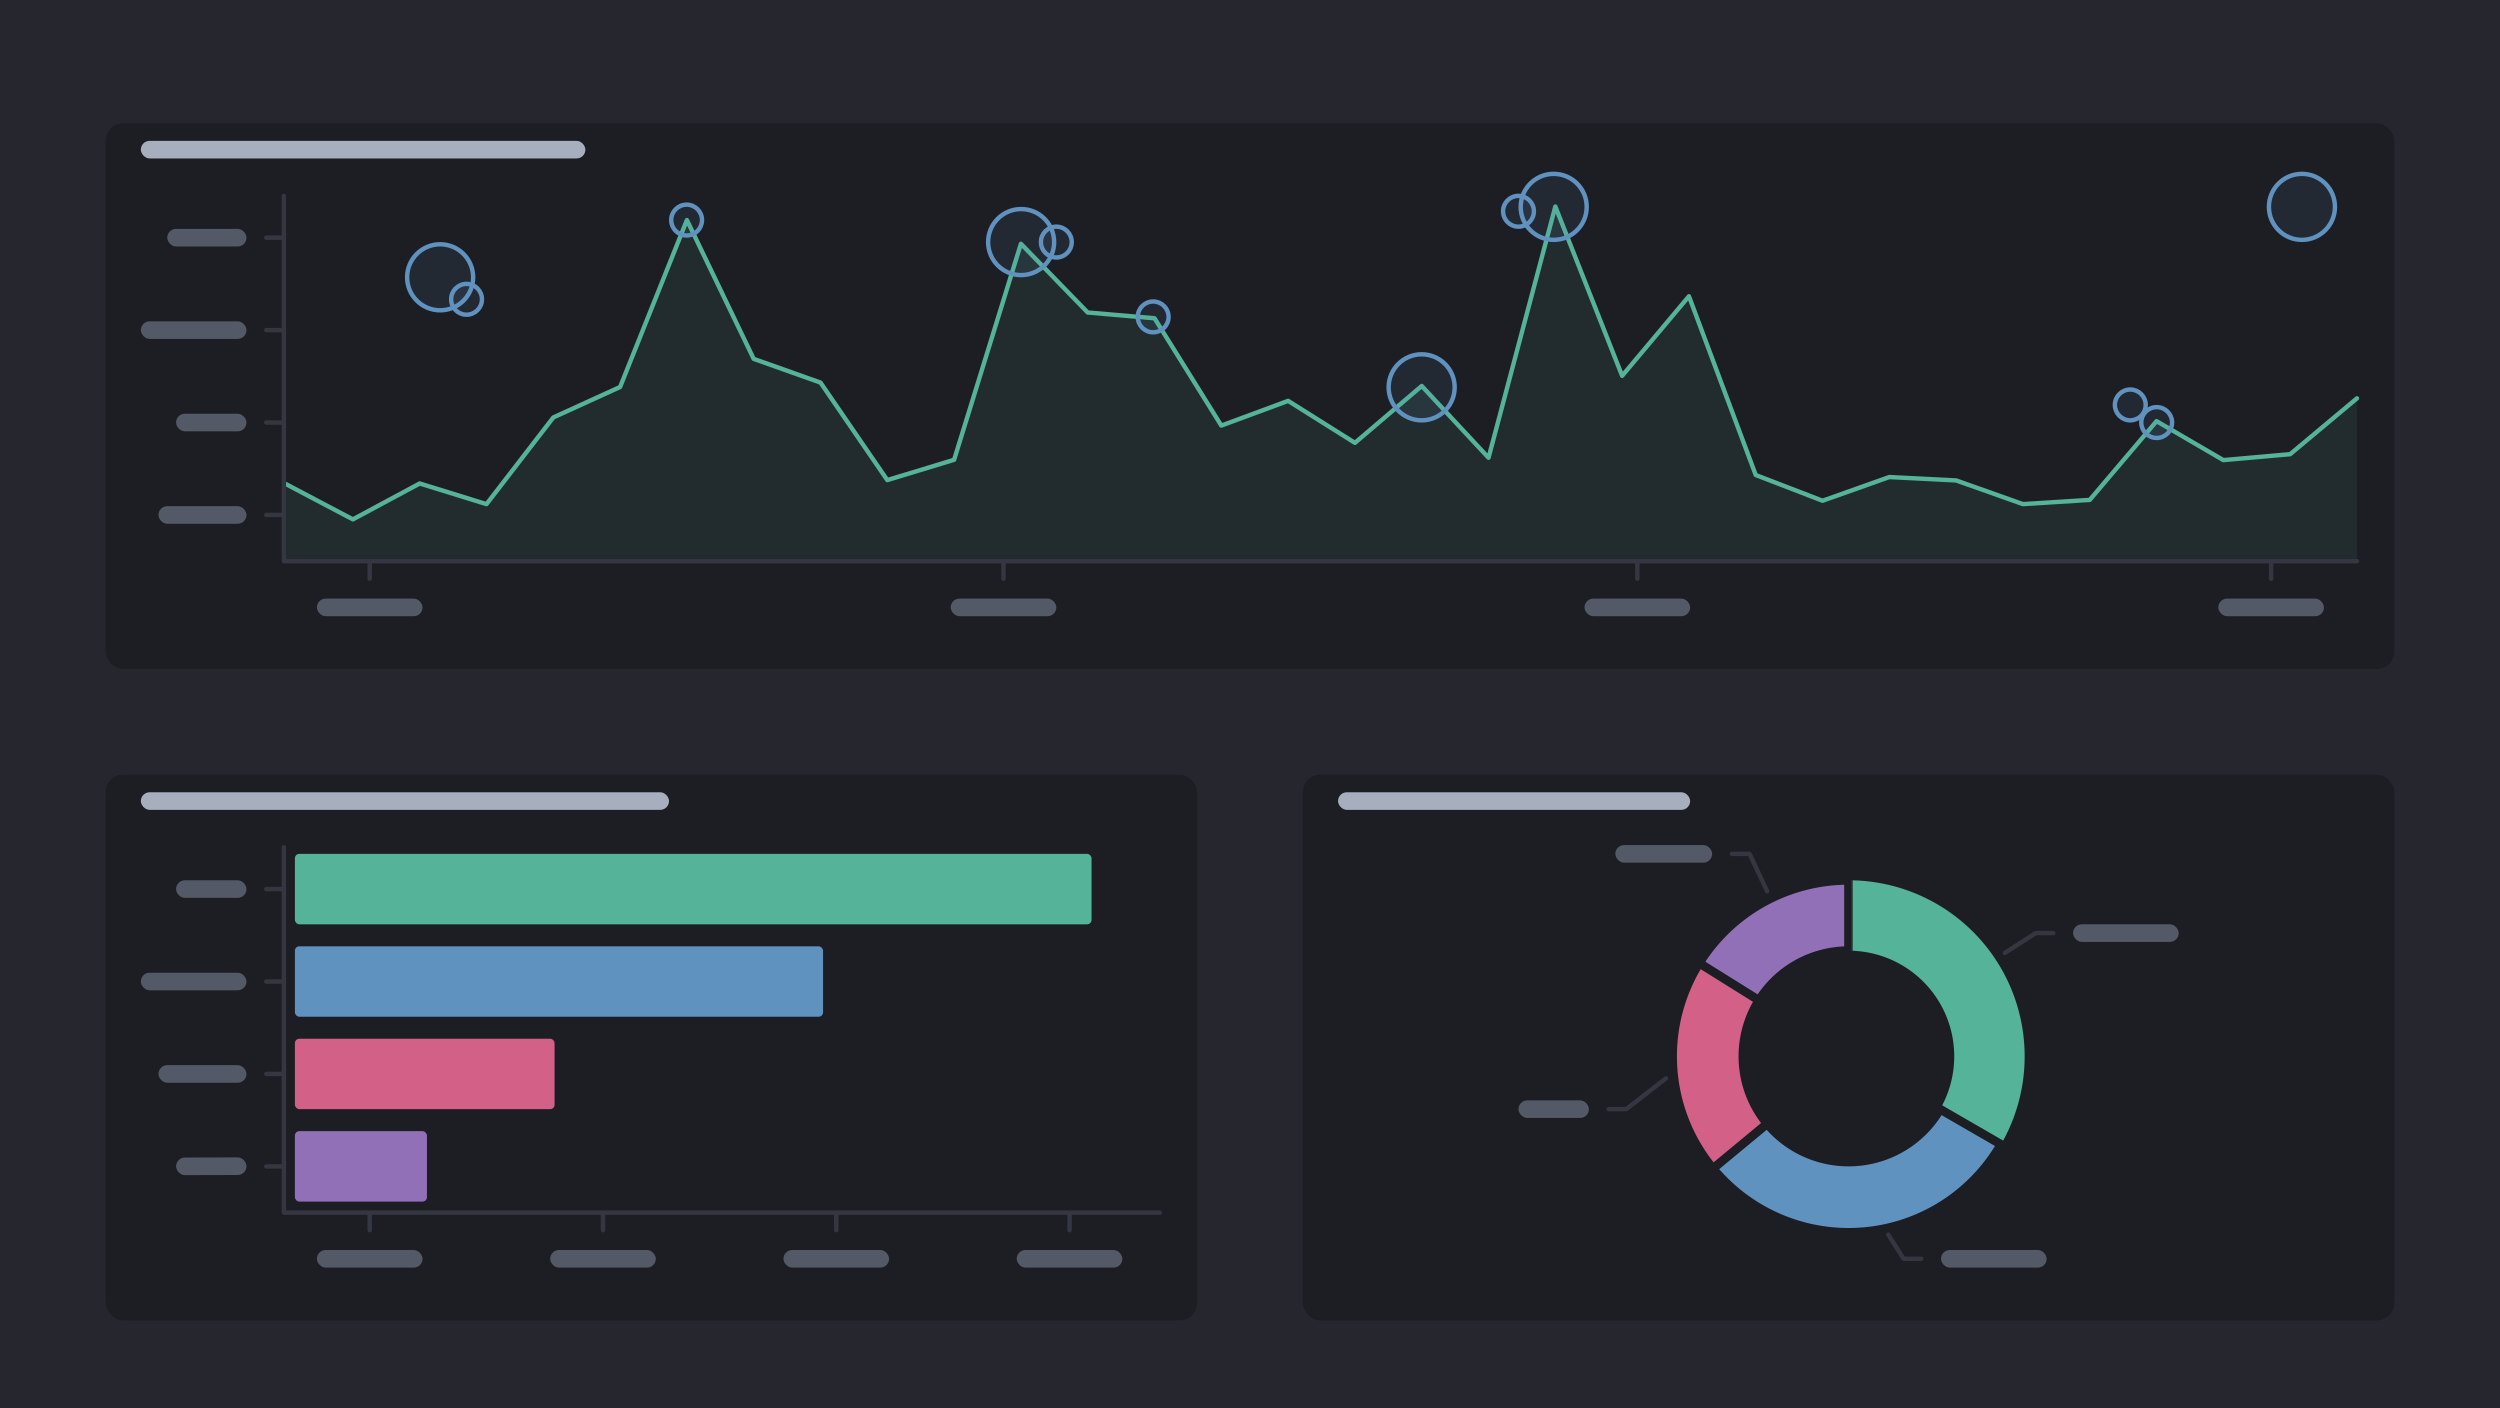 <svg xmlns="http://www.w3.org/2000/svg" width="568" height="320" fill="none"><path fill="#25262E" d="M0 0h568v320H0z"/><g filter="url(#kibana_dashboard_dark__filter0_d)"><rect width="248" height="124" x="24" y="172" fill="#1D1E24" rx="4"/></g><rect width="120" height="4" x="32" y="180" fill="#A7AFBE" rx="2"/><rect width="16" height="4" x="40" y="200" fill="#535966" rx="2"/><rect width="24" height="4" x="72" y="284" fill="#535966" rx="2"/><rect width="24" height="4" x="125" y="284" fill="#535966" rx="2"/><rect width="24" height="4" x="178" y="284" fill="#535966" rx="2"/><rect width="24" height="4" x="231" y="284" fill="#535966" rx="2"/><rect width="24" height="4" x="32" y="221" fill="#535966" rx="2"/><rect width="20" height="4" x="36" y="242" fill="#535966" rx="2"/><rect width="16" height="4" x="40" y="263" fill="#535966" rx="2" transform="rotate(-.17 40 263)"/><path stroke="#343741" stroke-linecap="round" stroke-linejoin="round" d="M64.5 192.5v9.5m199 73.5H243M64.5 202h-4m4 0v21m0 0h-4m4 0v21m0 0h-4m4 0v21m0 0v10.5H84M64.5 265h-4M84 279.5v-4m0 0h53m0 0v4m0-4h53m0 0v4m0-4h53m0 0v4"/><rect width="181" height="16" x="67" y="194" fill="#54B399" rx="1"/><rect width="59" height="16" x="67" y="236" fill="#D36086" rx="1"/><rect width="120" height="16" x="67" y="215" fill="#6092C0" rx="1"/><rect width="30" height="16" x="67" y="257" fill="#9170B8" rx="1"/><g filter="url(#kibana_dashboard_dark__filter1_d)"><rect width="520" height="124" x="24" y="24" fill="#1D1E24" rx="4"/></g><rect width="101" height="4" x="32" y="32" fill="#A7AFBE" rx="2"/><rect width="18" height="4" x="38" y="52" fill="#535966" rx="2"/><rect width="24" height="4" x="32" y="73" fill="#535966" rx="2"/><rect width="16" height="4" x="40" y="94" fill="#535966" rx="2"/><rect width="20" height="4" x="36" y="115" fill="#535966" rx="2"/><rect width="24" height="4" x="72" y="136" fill="#535966" rx="2"/><rect width="24" height="4" x="216" y="136" fill="#535966" rx="2"/><rect width="24" height="4" x="360" y="136" fill="#535966" rx="2"/><rect width="24" height="4" x="504" y="136" fill="#535966" rx="2"/><path fill="#54B399" d="M80.177 118L65 110v17h470.5V90.5l-15.177 12.692-15.178 1.346-15.177-8.846-15.178 17.885-15.177.961-15.178-5.384-15.177-.769-15.177 5.384-15.178-5.846-15.177-40.615-15.178 18.077-15.177-38.462L338.194 104l-15.178-16.308-15.177 12.923-15.178-9.538-15.177 5.615-15.178-24.384L247.129 71l-15.177-15.615-15.178 49.077-15.177 4.615-15.178-22.154-15.177-5.385L156.065 50l-15.178 37.923-15.177 6.923-15.178 19.692-15.177-4.692L80.177 118z" opacity=".1"/><path stroke="#54B399" stroke-linecap="round" stroke-linejoin="round" d="M65 110l15.177 8 15.178-8.154 15.177 4.692 15.178-19.692 15.177-6.923L156.065 50l15.177 31.538 15.177 5.385 15.178 22.154 15.177-4.615 15.178-49.077L247.129 71l15.177 1.308 15.178 24.384 15.177-5.615 15.178 9.538 15.177-12.923L338.194 104l15.177-57.077 15.177 38.462 15.178-18.077 15.177 40.615 15.178 5.846 15.177-5.384 15.177.769 15.178 5.384 15.177-.961 15.178-17.885 15.177 8.846 15.178-1.346L535.5 90.5"/><circle cx="100" cy="63" r="8" fill="#6092C0" opacity=".1"/><circle cx="232" cy="55" r="8" fill="#6092C0" opacity=".1"/><circle cx="323" cy="88" r="8" fill="#6092C0" opacity=".1"/><circle cx="353" cy="47" r="7.5" fill="#6092C0" stroke="#6092C0" opacity=".1"/><circle cx="523" cy="47" r="8" fill="#6092C0" opacity=".1"/><circle cx="106" cy="68" r="4" fill="#6092C0" opacity=".1"/><circle cx="156" cy="50" r="4" fill="#6092C0" opacity=".1"/><circle cx="240" cy="55" r="4" fill="#6092C0" opacity=".1"/><circle cx="262" cy="72" r="4" fill="#6092C0" opacity=".1"/><circle cx="345" cy="48" r="4" fill="#6092C0" opacity=".1"/><circle cx="484" cy="92" r="3.5" fill="#6092C0" stroke="#6092C0" opacity=".1"/><circle cx="490" cy="96" r="4" fill="#6092C0" opacity=".1"/><circle cx="100" cy="63" r="7.5" stroke="#6092C0"/><circle cx="232" cy="55" r="7.5" stroke="#6092C0"/><circle cx="323" cy="88" r="7.5" stroke="#6092C0"/><circle cx="353" cy="47" r="7.5" stroke="#6092C0"/><circle cx="523" cy="47" r="7.5" stroke="#6092C0"/><circle cx="106" cy="68" r="3.5" stroke="#6092C0"/><circle cx="156" cy="50" r="3.5" stroke="#6092C0"/><circle cx="240" cy="55" r="3.5" stroke="#6092C0"/><circle cx="262" cy="72" r="3.5" stroke="#6092C0"/><circle cx="345" cy="48" r="3.5" stroke="#6092C0"/><circle cx="484" cy="92" r="3.5" stroke="#6092C0"/><circle cx="490" cy="96" r="3.5" stroke="#6092C0"/><path stroke="#343741" stroke-linecap="round" stroke-linejoin="round" d="M64.5 44.5V54m471 73.5H516M64.5 54h-4m4 0v21m0 0h-4m4 0v21m0 0h-4m4 0v21m0 0v10.5H84M64.5 117h-4M84 131.5v-4m0 0h144m0 0v4m0-4h144m0 0v4m0-4h144m0 0v4"/><g filter="url(#kibana_dashboard_dark__filter2_d)"><rect width="248" height="124" x="296" y="172" fill="#1D1E24" rx="4"/></g><rect width="80" height="4" x="304" y="180" fill="#A7AFBE" rx="2"/><path fill="#54B399" d="M448.284 268.284a39.997 39.997 0 00-10.054-63.888 39.997 39.997 0 00-24.383-3.92l2.461 15.81a24 24 0 0120.663 40.685l11.313 11.313z"/><mask id="a" width="72" height="31" x="385" y="250" fill="#000" maskUnits="userSpaceOnUse"><path fill="#fff" d="M385 250h72v31h-72z"/><path d="M386.416 261.728a39.996 39.996 0 0034.591 18.259 39.994 39.994 0 0033.628-19.976l-13.854-8.005a24 24 0 01-40.932 1.031l-13.433 8.691z"/></mask><path fill="#6092C0" d="M386.416 261.728a39.996 39.996 0 0034.591 18.259 39.994 39.994 0 0033.628-19.976l-13.854-8.005a24 24 0 01-40.932 1.031l-13.433 8.691z"/><path stroke="#1D1E24" stroke-width="2" d="M386.416 261.728a39.996 39.996 0 0034.591 18.259 39.994 39.994 0 0033.628-19.976l-13.854-8.005a24 24 0 01-40.932 1.031l-13.433 8.691z" mask="url(#a)"/><mask id="b" width="24" height="54" x="379" y="213" fill="#000" maskUnits="userSpaceOnUse"><path fill="#fff" d="M379 213h24v54h-24z"/><path d="M388.645 215.163a40 40 0 00.54 50.341l12.326-10.202a24 24 0 01-.324-30.204l-12.542-9.935z"/></mask><path fill="#D36086" d="M388.645 215.163a40 40 0 00.54 50.341l12.326-10.202a24 24 0 01-.324-30.204l-12.542-9.935z"/><path stroke="#1D1E24" stroke-width="2" d="M388.645 215.163a40 40 0 00.54 50.341l12.326-10.202a24 24 0 01-.324-30.204l-12.542-9.935z" mask="url(#b)"/><mask id="c" width="37" height="30" x="384" y="199" fill="#000" maskUnits="userSpaceOnUse"><path fill="#fff" d="M384 199h37v30h-37z"/><path d="M420 200a40.005 40.005 0 00-33.929 18.814l13.572 8.474A24.004 24.004 0 01420 216v-16z"/></mask><path fill="#9170B8" d="M420 200a40.005 40.005 0 00-33.929 18.814l13.572 8.474A24.004 24.004 0 01420 216v-16z"/><path stroke="#1D1E24" stroke-width="2" d="M420 200a40.005 40.005 0 00-33.929 18.814l13.572 8.474A24.004 24.004 0 01420 216v-16z" mask="url(#c)"/><rect width="22" height="4" x="367" y="192" fill="#535966" rx="2"/><rect width="16" height="4" x="345" y="250" fill="#535966" rx="2"/><rect width="24" height="4" x="441" y="284" fill="#535966" rx="2"/><rect width="24" height="4" x="471" y="210" fill="#535966" rx="2"/><path stroke="#343741" stroke-linecap="round" stroke-linejoin="round" d="M393.5 194h4l4 8.5m65 9.5h-4l-7 4.5m-26.5 64l3.5 5.5h4m-58-41l-9 7h-4"/><defs><filter id="kibana_dashboard_dark__filter0_d" width="280" height="156" x="8" y="160" color-interpolation-filters="sRGB" filterUnits="userSpaceOnUse"><feFlood flood-opacity="0" result="BackgroundImageFix"/><feColorMatrix in="SourceAlpha" values="0 0 0 0 0 0 0 0 0 0 0 0 0 0 0 0 0 0 127 0"/><feOffset dy="4"/><feGaussianBlur stdDeviation="8"/><feColorMatrix values="0 0 0 0 0 0 0 0 0 0 0 0 0 0 0 0 0 0 0.05 0"/><feBlend in2="BackgroundImageFix" result="effect1_dropShadow"/><feBlend in="SourceGraphic" in2="effect1_dropShadow" result="shape"/></filter><filter id="kibana_dashboard_dark__filter1_d" width="552" height="156" x="8" y="12" color-interpolation-filters="sRGB" filterUnits="userSpaceOnUse"><feFlood flood-opacity="0" result="BackgroundImageFix"/><feColorMatrix in="SourceAlpha" values="0 0 0 0 0 0 0 0 0 0 0 0 0 0 0 0 0 0 127 0"/><feOffset dy="4"/><feGaussianBlur stdDeviation="8"/><feColorMatrix values="0 0 0 0 0 0 0 0 0 0 0 0 0 0 0 0 0 0 0.05 0"/><feBlend in2="BackgroundImageFix" result="effect1_dropShadow"/><feBlend in="SourceGraphic" in2="effect1_dropShadow" result="shape"/></filter><filter id="kibana_dashboard_dark__filter2_d" width="280" height="156" x="280" y="160" color-interpolation-filters="sRGB" filterUnits="userSpaceOnUse"><feFlood flood-opacity="0" result="BackgroundImageFix"/><feColorMatrix in="SourceAlpha" values="0 0 0 0 0 0 0 0 0 0 0 0 0 0 0 0 0 0 127 0"/><feOffset dy="4"/><feGaussianBlur stdDeviation="8"/><feColorMatrix values="0 0 0 0 0 0 0 0 0 0 0 0 0 0 0 0 0 0 0.05 0"/><feBlend in2="BackgroundImageFix" result="effect1_dropShadow"/><feBlend in="SourceGraphic" in2="effect1_dropShadow" result="shape"/></filter></defs></svg>

